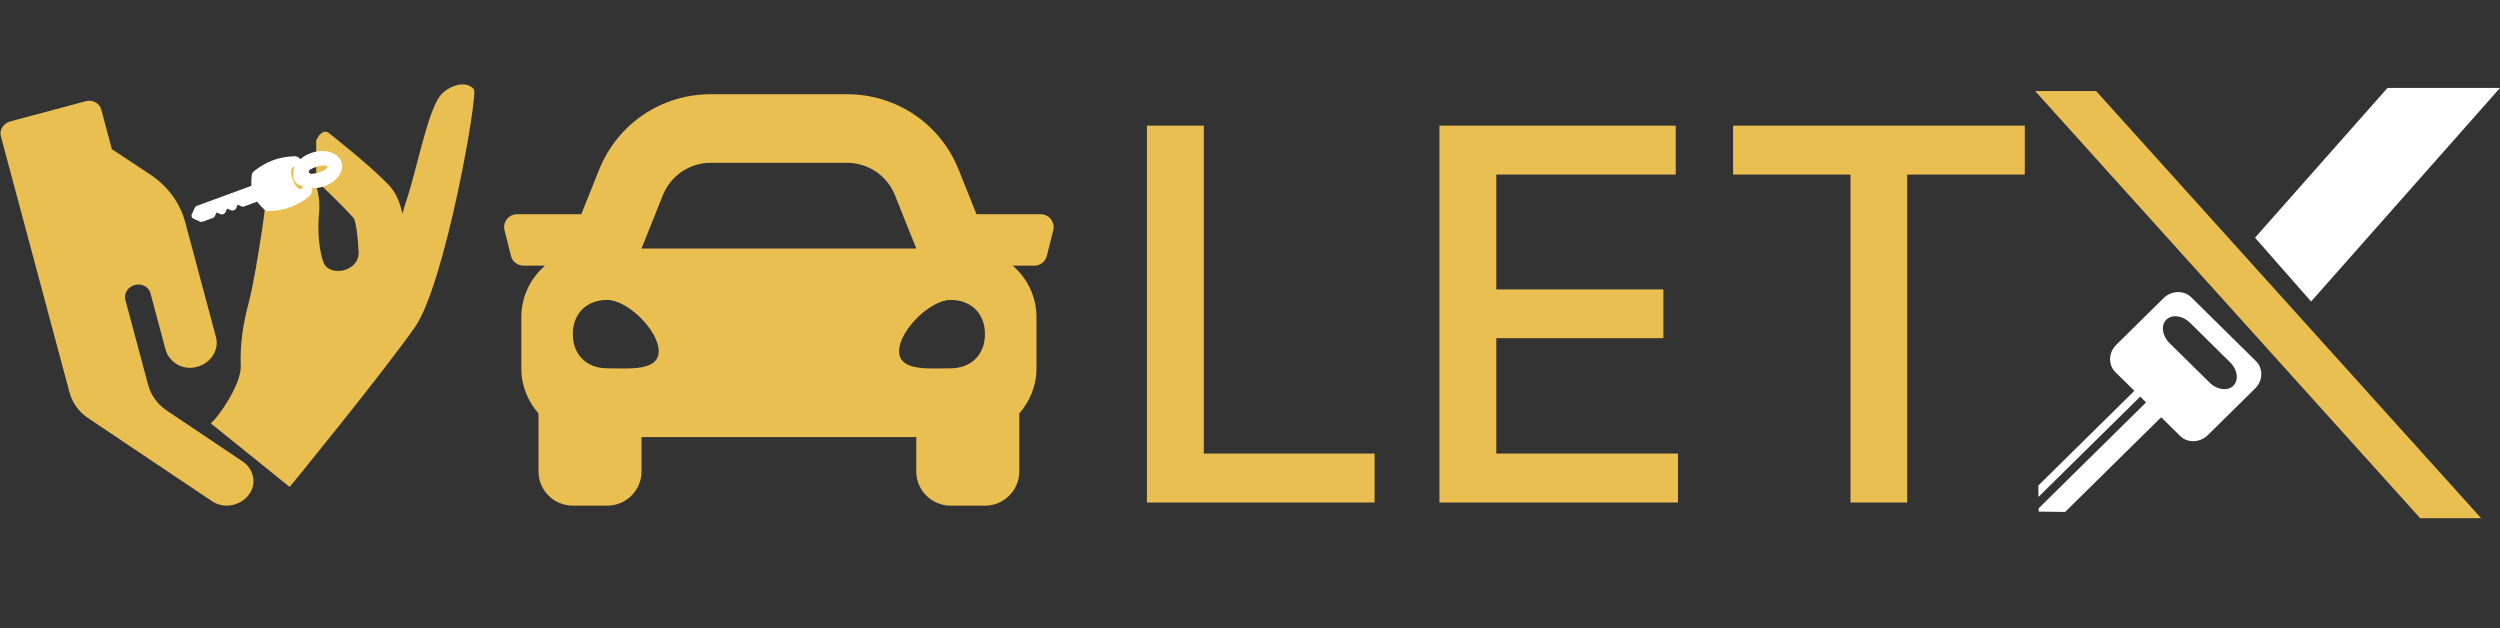 <svg width="796" height="200" viewBox="0 0 796 200" fill="none" xmlns="http://www.w3.org/2000/svg">
<rect x="0" y="0" width="796" height="200" fill="#333333" stroke="none"/>
<path d="M365.184 160V40H383.289V144.414H437.664V160H365.184ZM458.318 160V40H533.553V55.586H476.424V92.148H529.627V107.676H476.424V144.414H534.256V160H458.318ZM551.819 55.586V40H644.69V55.586H607.249V160H589.202V55.586H551.819Z" fill="#E9BF51"/>
<path fill-rule="evenodd" clip-rule="evenodd" d="M331.38 68.208H310.918L305.231 54.017C299.395 39.429 285.439 30 269.706 30H226.308C210.561 30 196.619 39.429 190.769 54.017L185.082 68.208H164.62C161.955 68.208 160 70.719 160.642 73.298L162.693 81.486C163.158 83.301 164.798 84.583 166.67 84.583H173.532C168.939 88.582 165.987 94.408 165.987 100.958V117.333C165.987 122.833 168.092 127.8 171.454 131.634V150.083C171.454 156.115 176.348 161 182.39 161H193.325C199.366 161 204.26 156.115 204.26 150.083V139.167H291.74V150.083C291.74 156.115 296.634 161 302.675 161H313.61C319.652 161 324.546 156.115 324.546 150.083V131.634C327.908 127.8 330.013 122.833 330.013 117.333V100.958C330.013 94.408 327.061 88.582 322.468 84.583H329.33C331.216 84.583 332.856 83.301 333.307 81.486L335.358 73.298C336 70.719 334.045 68.208 331.38 68.208ZM211.067 62.122C213.568 55.913 219.596 51.833 226.308 51.833H269.706C276.404 51.833 282.445 55.913 284.933 62.122L291.74 79.125H204.26L211.067 62.122ZM193.325 117.265C186.764 117.265 182.39 112.912 182.39 106.389C182.39 99.853 186.764 95.5 193.325 95.5C199.886 95.5 209.727 105.298 209.727 111.82C209.727 118.357 199.886 117.265 193.325 117.265ZM302.675 117.265C296.114 117.265 286.273 118.357 286.273 111.82C286.273 105.298 296.114 95.5 302.675 95.5C309.236 95.5 313.61 99.853 313.61 106.376C313.61 112.912 309.236 117.265 302.675 117.265Z" fill="#E9BF51"/>
<path fill-rule="evenodd" clip-rule="evenodd" d="M102.357 59.019C101.91 59.366 101.394 59.59 100.812 59.728C101.548 62.069 101.882 64.827 101.576 68.045C100.995 74.069 101.726 80.174 103.027 83.608C104.744 88.152 114.203 86.748 114.193 80.416C113.966 75.188 113.38 70.949 112.6 69.413C108.315 64.721 102.951 59.7 102.886 59.614C102.699 59.429 102.528 59.224 102.357 59.019ZM148.237 26.944C149.236 27.109 150.152 27.562 150.875 28.395C152.325 30.1 141.693 90.4 132.175 104.067C121.749 118.988 92.233 155.046 92.233 155.046L67.091 134.783C69.486 132.976 76.884 122.279 76.655 116.51C76.38 109.63 77.38 103.169 79.171 96.436C80.795 90.242 82.294 80.281 82.679 77.967C84.964 64.232 84.493 61.936 85.83 55.14C86.009 54.208 86.371 53.423 86.844 52.795L86.826 52.771L86.89 52.66C87.695 51.79 88.674 51.151 89.802 50.819L90.526 50.812L90.609 50.913C93.275 50.771 96.5 52.356 98.783 55.572C99.203 55.675 99.559 55.692 99.78 55.668L99.753 55.6L100.68 55.6L100.68 44.595L101.699 42.993C102.645 41.954 103.714 41.595 104.615 42.27C104.982 42.565 118.916 53.507 124.183 59.359C125.539 60.887 127.06 63.255 128.135 68.055C128.591 66.403 129.038 64.846 129.579 63.296C132.567 54.365 136.008 36.313 139.936 30.762C141.487 28.553 145.238 26.45 148.237 26.944Z" fill="#E9BF51"/>
<path fill-rule="evenodd" clip-rule="evenodd" d="M93.312 53.182C92.516 53.475 92.454 55.287 93.162 57.213C93.87 59.14 95.09 60.48 95.887 60.187C96.178 60.08 96.364 59.747 96.462 59.291C95.063 58.966 93.987 58.257 93.55 57.071C93.107 55.864 93.468 54.627 94.331 53.493C93.954 53.19 93.604 53.075 93.312 53.182ZM62.05 66.106C62.16 65.867 62.37 65.657 62.623 65.565L80.05 59.16C79.962 58.199 80 57.103 80.138 55.859C80.2 55.307 80.479 54.806 80.908 54.472C84.821 51.378 88.784 49.921 93.77 49.746C94.313 49.723 94.849 49.923 95.254 50.305C95.254 50.305 95.746 50.742 96.385 51.523L97.819 50.764L98.61 53.937L98.119 54.199C98.286 54.535 98.434 54.878 98.563 55.228C98.692 55.579 98.801 55.936 98.884 56.281L99.183 56.237L99.966 59.379L99.303 59.462C99.314 60.452 99.23 61.123 99.23 61.123C99.168 61.676 98.889 62.176 98.46 62.51C94.547 65.605 90.584 67.061 85.598 67.237C85.056 67.26 84.519 67.059 84.114 66.678C83.203 65.82 82.464 65.009 81.902 64.2L77.706 65.742C77.453 65.835 77.165 65.83 76.926 65.72L75.703 65.153L75.158 66.369C75.028 66.616 74.83 66.799 74.558 66.899L74.325 66.984C74.073 67.077 73.784 67.073 73.545 66.962L72.322 66.395L71.777 67.612C71.647 67.858 71.43 68.048 71.178 68.141L70.964 68.22C70.711 68.312 70.423 68.308 70.184 68.197L68.961 67.63L68.396 68.854C68.286 69.093 68.069 69.283 67.816 69.376L64.475 70.604C64.222 70.697 63.934 70.692 63.694 70.582L61.568 69.596C61.31 69.493 61.12 69.275 61.026 69.022C60.934 68.769 60.938 68.481 61.068 68.234L62.05 66.106Z" fill="white"/>
<path fill-rule="evenodd" clip-rule="evenodd" d="M93.58 56.329C92.659 53.322 95.306 49.845 99.493 48.562C103.68 47.279 107.821 48.676 108.743 51.682C109.664 54.688 107.016 58.165 102.829 59.449C98.642 60.732 94.501 59.335 93.58 56.329ZM98.078 54.95C98.238 55.472 99.748 55.472 101.451 54.95C103.154 54.428 104.404 53.582 104.244 53.06C104.084 52.539 102.574 52.538 100.872 53.06C99.169 53.582 97.918 54.428 98.078 54.95Z" fill="white"/>
<path fill-rule="evenodd" clip-rule="evenodd" d="M79.805 156.624C81.76 153.219 80.451 149.053 77.196 146.887L53.1 130.718C50.131 128.741 48.051 125.849 47.157 122.512L39.91 95.469C39.371 93.457 40.727 91.33 42.924 90.742C45.12 90.153 47.358 91.317 47.897 93.329L52.693 111.23C53.666 114.859 57.288 117.514 61.37 117.057C66.565 116.479 69.965 111.795 68.769 107.334L58.971 70.764C57.317 64.593 53.394 59.255 47.865 55.592L35.612 47.48L32.219 34.817C31.68 32.806 29.442 31.642 27.246 32.23L3.286 38.65C1.09 39.239 -0.266 41.366 0.273 43.377L22.124 124.928C23.013 128.246 25.093 131.138 28.068 133.134L67.527 159.6C71.473 162.267 77.336 160.989 79.805 156.624Z" fill="#E9BF51"/>
<path fill-rule="evenodd" clip-rule="evenodd" d="M718.325 115.001L697.694 94.657C695.348 92.344 691.379 92.468 688.879 94.933L673.815 109.787C671.307 112.259 671.188 116.166 673.535 118.479L679.579 124.44L649 154.592L649.047 158.222L681.443 126.278L683.314 128.123L649.1 161.859L649.11 162.899L657.543 163L688.114 132.856L694.166 138.823C696.505 141.129 700.474 141.005 702.974 138.539L718.038 123.686C720.538 121.221 720.665 117.307 718.325 115.001ZM703.559 121.842L690.749 109.211C688.41 106.905 687.961 103.558 689.764 101.782C691.558 100.012 694.952 100.454 697.292 102.76L710.101 115.39C712.439 117.697 712.888 121.044 711.093 122.813C709.291 124.591 705.897 124.148 703.559 121.842Z" fill="white"/>
<path fill-rule="evenodd" clip-rule="evenodd" d="M790 165L667.413 29H648L770.587 165H790Z" fill="#E9BF51"/>
<path fill-rule="evenodd" clip-rule="evenodd" d="M760.173 28H796L735.854 96L718 75.679L760.173 28Z" fill="white"/>
</svg>

